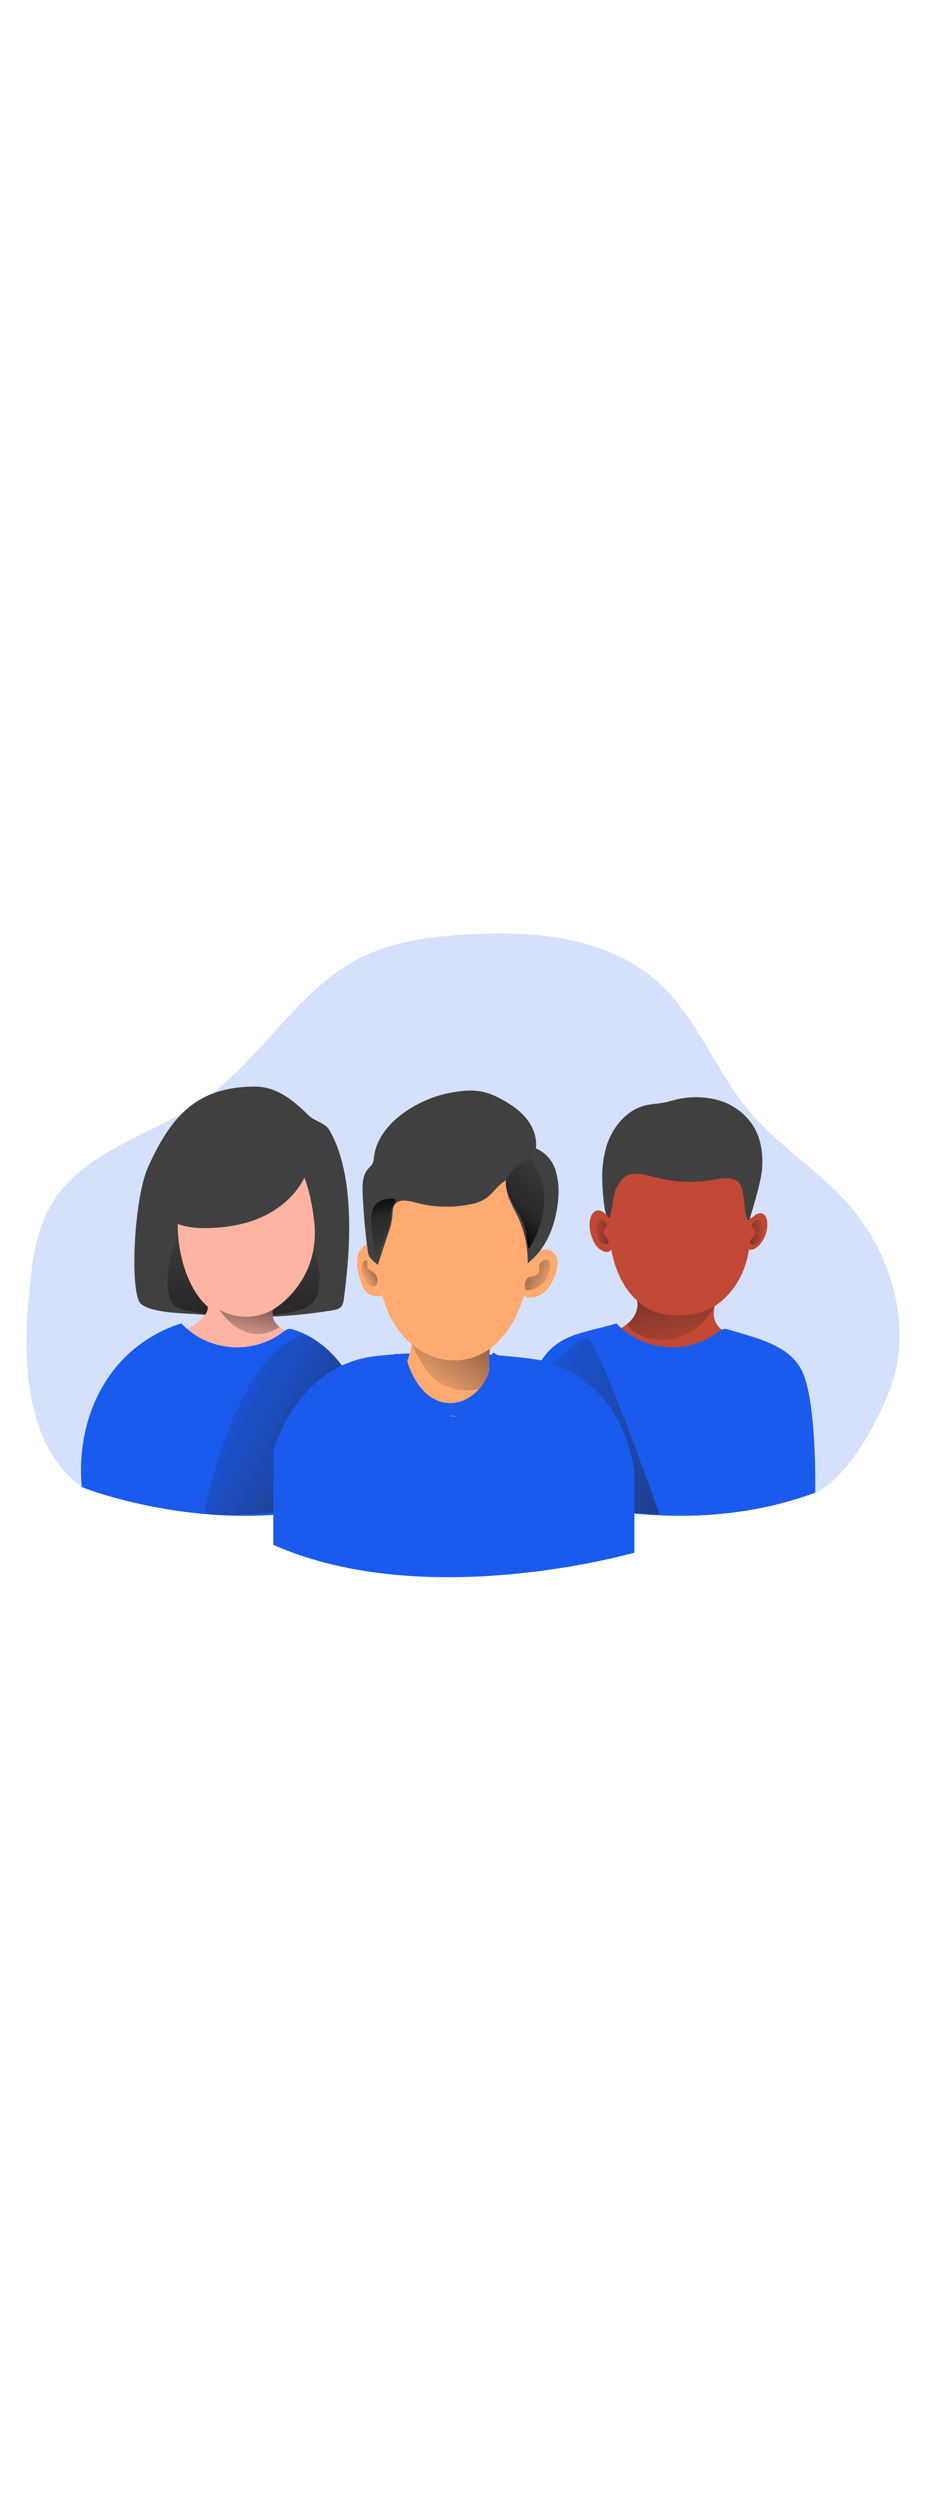<svg id="_0140_user_group" xmlns="http://www.w3.org/2000/svg" xmlns:xlink="http://www.w3.org/1999/xlink" viewBox="0 0 500 500" data-imageid="user-group-70" imageName="User Group" class="illustrations_image" style="width: 188px;"><defs><style>.cls-1_user-group-70{fill:url(#linear-gradient);}.cls-1_user-group-70,.cls-2_user-group-70,.cls-3_user-group-70,.cls-4_user-group-70,.cls-5_user-group-70,.cls-6_user-group-70,.cls-7_user-group-70,.cls-8_user-group-70,.cls-9_user-group-70,.cls-10_user-group-70,.cls-11_user-group-70,.cls-12_user-group-70,.cls-13_user-group-70,.cls-14_user-group-70,.cls-15_user-group-70,.cls-16_user-group-70,.cls-17_user-group-70,.cls-18_user-group-70,.cls-19_user-group-70{stroke-width:0px;}.cls-2_user-group-70{isolation:isolate;opacity:.18;}.cls-2_user-group-70,.cls-19_user-group-70{fill:#68e1fd;}.cls-3_user-group-70{fill:url(#linear-gradient-11-user-group-70);}.cls-4_user-group-70{fill:url(#linear-gradient-12-user-group-70);}.cls-5_user-group-70{fill:url(#linear-gradient-13-user-group-70);}.cls-6_user-group-70{fill:url(#linear-gradient-10-user-group-70);}.cls-7_user-group-70{fill:url(#linear-gradient-4-user-group-70);}.cls-8_user-group-70{fill:url(#linear-gradient-2-user-group-70);}.cls-9_user-group-70{fill:url(#linear-gradient-3-user-group-70);}.cls-10_user-group-70{fill:url(#linear-gradient-8-user-group-70);}.cls-11_user-group-70{fill:url(#linear-gradient-9-user-group-70);}.cls-12_user-group-70{fill:url(#linear-gradient-7-user-group-70);}.cls-13_user-group-70{fill:url(#linear-gradient-5-user-group-70);}.cls-14_user-group-70{fill:url(#linear-gradient-6-user-group-70);}.cls-15_user-group-70{fill:#404040;}.cls-16_user-group-70{fill:#c14834;}.cls-17_user-group-70{fill:#ffaa71;}.cls-18_user-group-70{fill:#ffb4a3;}</style><linearGradient id="linear-gradient-user-group-70" x1="116.22" y1="1509.88" x2="119.41" y2="1551.45" gradientTransform="translate(-31.75 1772.72) scale(1 -1)" gradientUnits="userSpaceOnUse"><stop offset="0" stop-color="#231f20" stop-opacity="0"/><stop offset="1" stop-color="#231f20"/></linearGradient><linearGradient id="linear-gradient-2-user-group-70" x1="162.09" y1="1536.07" x2="160.77" y2="1476.58" xlink:href="#linear-gradient-user-group-70"/><linearGradient id="linear-gradient-3-user-group-70" x1="137.03" y1="1445.79" x2="280.97" y2="1371.76" xlink:href="#linear-gradient-user-group-70"/><linearGradient id="linear-gradient-4-user-group-70" x1="160.95" y1="1469.64" x2="169.76" y2="1510.61" xlink:href="#linear-gradient-user-group-70"/><linearGradient id="linear-gradient-5-user-group-70" x1="282.8" y1="1459.02" x2="522.83" y2="1335.56" xlink:href="#linear-gradient-user-group-70"/><linearGradient id="linear-gradient-6-user-group-70" x1="347.31" y1="1532.58" x2="367.14" y2="1531.59" xlink:href="#linear-gradient-user-group-70"/><linearGradient id="linear-gradient-7-user-group-70" x1="-5201.2" y1="1532.36" x2="-5181.37" y2="1531.37" gradientTransform="translate(-4793.33 1772.72) rotate(-180)" xlink:href="#linear-gradient-user-group-70"/><linearGradient id="linear-gradient-8-user-group-70" x1="395.25" y1="1460.38" x2="375.01" y2="1551.84" xlink:href="#linear-gradient-user-group-70"/><linearGradient id="linear-gradient-9-user-group-70" x1="256" y1="1447.05" x2="300.97" y2="1510.83" xlink:href="#linear-gradient-user-group-70"/><linearGradient id="linear-gradient-10-user-group-70" x1="326.82" y1="1505.33" x2="296.12" y2="1519" xlink:href="#linear-gradient-user-group-70"/><linearGradient id="linear-gradient-11-user-group-70" x1="223.93" y1="1508.05" x2="241.44" y2="1516.86" xlink:href="#linear-gradient-user-group-70"/><linearGradient id="linear-gradient-12-user-group-70" x1="240.08" y1="1519.56" x2="232.15" y2="1553.92" gradientTransform="translate(-31.75 1772.72) scale(1 -1)" gradientUnits="userSpaceOnUse"><stop offset="0" stop-color="#000" stop-opacity="0"/><stop offset=".6" stop-color="#000" stop-opacity=".36"/><stop offset=".99" stop-color="#000"/></linearGradient><linearGradient id="linear-gradient-13-user-group-70" x1="329.65" y1="1567.3" x2="298.15" y2="1532.04" xlink:href="#linear-gradient-12-user-group-70"/></defs><path id="background_user-group-70" class="cls-2_user-group-70 targetColor" d="M43.53,376.09c-38.65-28-29.06-94.85-26.55-116.39,1.4-11.86,4.31-23.71,10.31-33.86,17.28-29.27,54.09-36.66,81.3-55.84,30.27-21.22,49.54-57.82,82.12-74.85,17.93-9.37,38.36-11.91,58.36-13.03,36.32-2.04,76.08,1.4,103.07,27.04,19.52,18.55,29.26,45.92,46.61,66.72,15.29,18.35,35.95,30.93,51.96,48.6,23.78,26.22,35.93,66.33,23.07,99.93-11.94,31.13-30.23,51.55-39.71,54.63-30.44,9.89-96.95,11.09-128.78,13.35-34.12,2.42-64.83-2.88-99.01-2.77-52.74.18-124.7,3.09-162.71-13.57" style="fill: rgb(26, 91, 237);"/><g id="character_3_user-group-70"><path class="cls-15_user-group-70" d="M176.97,282.12c1.74-.29,3.63-.67,4.76-2.01.83-1.19,1.3-2.59,1.35-4.04,2.12-15.94,8.02-62.91-7.69-89.83-2.2-3.85-7.87-4.74-10.92-7.69-7.16-7.03-16.34-15.56-29.02-15.47-30.39.21-44.22,15.25-56.67,42.98-7.56,16.82-9.89,67.77-3.63,72.7,6.59,5.2,23.95,4.78,32.13,5.59,23.23,2.29,46.66,1.54,69.69-2.23Z"/><path class="cls-1_user-group-70" d="M83.58,236.36c-1.12.15-2.18.57-3.11,1.22-.79.71-1.4,1.59-1.79,2.57-3.52,7.73-3.11,16.68,1.1,24.06,0,0,5.18-5.55,5.63-6.12,1.78-2.31,3.36-4.78,4.72-7.36,1.24-2.36,7.76-13.32,4.47-14.67-2.08-.85-8.52-.23-11.02.3Z"/><path class="cls-8_user-group-70" d="M91.02,276.76c-2.41-5.57-1.92-11.93-1.1-17.94.74-5.23,1.8-10.61,4.87-14.91,2.85-3.77,6.78-6.59,11.26-8.1,4.46-1.48,9.1-2.33,13.79-2.53,6.74-.46,13.51-.35,20.23.33,4.73.32,9.37,1.44,13.73,3.3,5.93,2.9,10.66,7.79,13.36,13.82,2.66,6.02,3.56,12.68,2.6,19.19-.22,2.8-1.22,5.49-2.9,7.75-1.97,2.01-4.45,3.45-7.17,4.15-9.89,3.16-20.37,2.92-30.61,2.52-8.49-.33-17.07.15-25.44-1.49-4.9-.96-10.38-.88-12.62-6.09Z"/><path class="cls-18_user-group-70" d="M196.04,379.64c-68.51,27.39-149.2-2.29-149.2-2.29v-16.48c-.62-25.73,13.67-56.26,39.65-63.95,25.99-7.69,24.17-16.69,24.17-16.69-23.38-20.15-26.37-93.23,26.73-90.2,13.18.75,25.88,10.99,29.85,44.13,3.98,33.14-21.97,47.61-21.97,47.61-.71,3.32.57,6.76,3.3,8.79,2.15,1.66,4.62,2.86,7.25,3.53,46.75,16.23,40.21,85.55,40.21,85.55Z"/><path class="cls-15_user-group-70" d="M108.53,238.36c10.35,0,20.81-1.48,30.29-5.61,9.48-4.13,17.93-11.11,22.77-20.24,1.63-2.87,2.58-6.07,2.76-9.36.12-6.22-3.82-12.03-9.06-15.38s-11.58-4.56-17.79-4.82c-13.37-.56-27.18,3.21-37.36,11.9-8.52,7.23-13.69,17.66-14.28,28.82-.49,12.06,12.81,14.69,22.68,14.7Z"/><path class="cls-19_user-group-70 targetColor" d="M202.4,379.08s-5.22-39.46-13.25-55.9c-6.78-13.88-18.07-26.29-32.84-30.82-.82-.31-1.7-.43-2.57-.35-1.08.27-2.07.81-2.89,1.56-16.62,12.51-39.97,10.56-54.3-4.52-17.7,5.48-32.67,17.46-41.89,33.52-9.3,16.01-12.82,35.08-11.12,53.52,0,0,79.75,32.34,158.87,2.99Z" style="fill: rgb(26, 91, 237);"/><path class="cls-9_user-group-70" d="M145.44,389.51s-30.4,3.37-36.58.29c0,0,15.38-82.68,51.99-94.58,0,0,15.87,2.64,28.29,27.95,3.61,7.35-43.71,66.34-43.71,66.34Z"/><path class="cls-7_user-group-70" d="M148.75,291.03c-18.47,11.83-31.34-8.23-31.93-9.23,8.82,4.94,19.57,4.94,28.39,0-.71,3.32.57,6.76,3.3,8.79l.24.44Z"/></g><g id="character_2_user-group-70"><path class="cls-16_user-group-70" d="M339.14,276.76s4.94,12.45-21.02,20.16c-25.96,7.71-40.21,38.23-39.65,63.89v16.55s80.74,29.67,149.2,2.29c0,0,6.59-69.32-40.21-85.58,0,0-9.7-2.86-6.86-14.28,0,0,22.26-12.56,18.26-45.65-4-33.09-16.71-43.37-29.85-44.11-53.07-3.02-53.26,66.58-29.86,86.75Z"/><path class="cls-19_user-group-70 targetColor" d="M434.08,379.08s.99-48.34-7.04-64.76c-6.78-13.88-24.27-17.44-39.04-21.97-.82-.31-1.7-.43-2.57-.35-1.08.28-2.07.81-2.9,1.56-16.62,12.51-39.97,10.56-54.3-4.52-17.71,5.39-31.57,5.28-40.86,21.3-9.3,16.02-13.9,47.3-12.15,65.74-.04.01,79.76,32.35,158.87,3Z" style="fill: rgb(26, 91, 237);"/><path class="cls-13_user-group-70" d="M293.92,310.79s13.4-13.75,18.8-13.81c5.39-.07,38.46,93.71,38.46,93.71l-49.34-2.35-7.91-77.55Z"/><path class="cls-15_user-group-70" d="M322.83,195.14c3.09-10.26,10.76-19.78,21.21-22.16,3.12-.71,6.34-.77,9.48-1.37,1.91-.37,3.78-.93,5.67-1.41,7.75-2.04,15.9-1.97,23.61.22,7.74,2.24,14.37,7.27,18.62,14.12,3.87,6.59,4.96,14.46,4.39,22.06-.56,7.6-4.97,21.07-7.04,28.4-3.69-4.83-1.23-18.55-6.39-21.78-3.67-2.3-8.39-1.25-12.67-.53-9.91,1.7-20.07,1.33-29.83-1.1-4.63-1.16-9.37-2.79-14.04-1.85-4.05.81-5.49,3.92-7.69,7.37-1.56,2.38-2.49,14.28-3.82,16.6-3.1-1.1-3.7-19.95-3.67-22.67-.02-5.38.71-10.74,2.18-15.92Z"/><path class="cls-16_user-group-70" d="M401.65,231.83c.99-.95,2.33-1.44,3.7-1.37,1.05.23,1.94.92,2.42,1.88.47.95.72,1.99.75,3.05.25,4.24-1.13,8.41-3.87,11.66-1.51,1.76-3.75,3.3-6,2.76-.45-.08-.87-.3-1.19-.63-.25-.31-.43-.66-.53-1.04-.88-3.32-.94-6.81-.18-10.16.25-1.46.4-2.89,1.63-3.83,1.02-.79,2.21-1.52,3.26-2.31Z"/><path class="cls-16_user-group-70" d="M322.76,231.23c-1.1-1.1-2.38-2.2-3.93-2.3-1.23,0-2.39.56-3.15,1.52-.76.96-1.26,2.09-1.46,3.3-.52,2.92-.29,5.92.67,8.72,1.1,3.43,3.07,6.9,6.41,8.21,1.17.56,2.55.48,3.64-.23.72-.72,1.17-1.67,1.26-2.68,1.31-6.47,1.52-11.72-3.43-16.54Z"/><path class="cls-14_user-group-70" d="M322.6,243.13c-.77-1-1.58-2.2-1.21-3.43.37-1.23,1.67-1.87,1.68-3.05-.05-.68-.39-1.31-.93-1.73-.63-.58-1.44-.93-2.3-1-.29-.02-.59.04-.85.19-.29.21-.51.51-.63.85-1.29,2.88-.86,6.26.27,9.21.19.56.48,1.08.87,1.53.54.49,1.2.85,1.91,1.02,1.1.35,2.4.36,2.65-1.01.19-.99-.97-1.87-1.47-2.57Z"/><path class="cls-12_user-group-70" d="M400.84,243.35c.77-1,1.58-2.2,1.21-3.43-.37-1.23-1.67-1.87-1.69-3.05.06-.68.4-1.31.94-1.73.63-.59,1.44-.94,2.3-1,.29-.02.58.04.84.19.29.21.52.51.64.85,1.27,2.88.85,6.26-.29,9.21-.35,1.32-1.43,2.31-2.77,2.55-1.1.35-2.4.36-2.66-1.01-.18-.97.93-1.87,1.48-2.57Z"/><path class="cls-10_user-group-70" d="M339.14,276.76s6.25,7.63,19.85,8.03c14.68.44,21.6-4.99,21.6-4.99,0,0-6.47,14.28-22.63,17.47-10.23,2.04-21.73-2.35-23.79-7.69,0,.05,6.7-6.17,4.97-12.82Z"/></g><g id="character_1_user-group-70"><path class="cls-19_user-group-70 targetColor" d="M145.53,406.84v-50.06s11.99-45.05,53.64-50.21c41.65-5.16,86.72,1.71,86.72,1.71,0,0,43.95,5.7,51.92,59.9v42.8s-110.69,32-192.28-4.14Z" style="fill: rgb(26, 91, 237);"/><path class="cls-17_user-group-70" d="M200.68,248.45c-1.78-1.1-3.97-1.86-5.92-1.1-.81.32-1.54.82-2.12,1.46-3.09,3.3-2.91,8.43-1.93,12.82.54,2.47,1.28,4.89,2.2,7.24.38,1.09.94,2.11,1.64,3.03,2.2,2.6,6.04,2.96,9.43,2.56,2-.23,4.23-.84,5.14-2.64.31-.69.49-1.44.53-2.2.91-8.89-1.18-16.48-8.95-21.18Z"/><path class="cls-17_user-group-70" d="M284.47,252.05c2.49-1.74,5.74-3.08,8.54-1.87,2.23,1.13,3.7,3.35,3.86,5.85.13,2.45-.3,4.9-1.25,7.16-.96,2.91-2.47,5.6-4.45,7.94-2,2.35-4.84,3.83-7.91,4.13-3.12.24-6.1-1.34-7.64-4.07-.75-1.78-1.09-3.71-1.01-5.64-.14-1.48.03-2.98.49-4.39,1.21-3.02,6.81-7.34,9.37-9.12Z"/><path class="cls-17_user-group-70" d="M215.99,311.42c-.98,1.68-1.55,3.56-1.67,5.49.07,1.14.35,2.25.81,3.3,4.02,9.89,12.35,14.88,20.38,17.18,2.41.75,4.91,1.16,7.44,1.22,7.58,0,15.07-5.21,19.63-13.61.27-.43.44-.91.49-1.42-.03-.65-.21-1.29-.54-1.86-2.83-6.11-2.32-13.99-1.57-21.16.11-.59.08-1.21-.11-1.78-.23-.44-.62-.77-1.1-.91-4.91-2.07-10.19-.78-15.38-.98-7.14-.26-14.06-3.55-21.22-3.56-3.19,0-3.43,1.19-3.88,5.18-.4,4.45-1.51,8.81-3.3,12.91Z"/><path class="cls-11_user-group-70" d="M216.08,290.86s4.12,16.15,14.11,26.73c9.99,10.58,33.63,8.56,30.84-.89-2.35-7.92,2.05-25.84,2.05-25.84h-47Z"/><path class="cls-17_user-group-70" d="M281.89,260.4c-3.15,26.49-17.88,48.34-39.94,48.34s-39.94-21.63-39.94-48.34,14.18-56.83,36.26-56.83,50.07,2.68,43.62,56.83Z"/><path class="cls-15_user-group-70" d="M195.99,251.67c-1.46-10.48-2.43-21.02-2.89-31.62-.2-4.67-.12-9.89,3.01-13.33.83-.75,1.56-1.6,2.2-2.52.52-1.18.81-2.45.85-3.74,1.19-10.01,8.43-18.37,16.73-24.07,9.1-6.23,19.66-10.02,30.64-10.99,3.53-.38,7.1-.23,10.59.45,3.51.86,6.87,2.21,10,4.01,4.97,2.69,9.75,5.94,13.27,10.35,3.53,4.41,5.69,10.13,4.94,15.72,4.9,2.09,8.67,6.18,10.36,11.23,1.62,5.18,2.14,10.64,1.52,16.03-1.1,12.83-5.98,26.01-16.22,33.81.16-8.97-1.82-17.85-5.8-25.9-1.52-2.74-2.9-5.56-4.14-8.44-1.17-3.08-1.73-6.36-1.67-9.66-4.29,2.29-6.8,6.97-10.84,9.67-2.59,1.57-5.45,2.62-8.44,3.09-9.61,1.9-19.53,1.55-28.98-1.01-3.74-1.01-8.49-2.07-10.84,1.01-1.46,1.9-1.21,4.54-1.41,6.93-.33,2.61-.96,5.17-1.88,7.64l-5.82,17.58c-1.98-1.68-4.8-3.67-5.18-6.25Z"/><path class="cls-6_user-group-70" d="M281.96,264.21c1.22.14,2.44-.16,3.46-.84.53-.25,1-.63,1.35-1.1.9-1.42-.09-3.38.56-4.92.65-1.13,1.79-1.9,3.09-2.07.45-.15.93-.15,1.38,0,.68.46,1.07,1.25,1.01,2.07.22,3.48-.89,6.92-3.12,9.6-2.25,2.67-5.5,4.3-8.99,4.5-.18.02-.36,0-.52-.08-.18-.12-.3-.3-.35-.51-.71-2.02-.29-4.27,1.1-5.9"/><path class="cls-3_user-group-70" d="M195.83,259.68c.51.85,1.53,1.18,2.37,1.67,1.72,1.04,2.79,2.88,2.83,4.89.13,1.34-.63,2.6-1.87,3.12-1.22.34-2.44-.53-3.3-1.46-2.24-2.49-3.39-5.77-3.21-9.11.07-1.1.54-3.87,2.3-3.3,1.41.49.19,3.04.87,4.19Z"/><path class="cls-4_user-group-70" d="M199.79,226.09c-1.18,1.63-1.87,3.56-2.01,5.56-.22,2.9-.12,5.81.31,8.68l1.66,14.93c2.07-7.14,6.94-13.37,8.05-20.72.35-2.34.29-4.78,1.03-7.04.33-.99,2.29-3.43,1.56-4.39s-4.89-.2-5.98.11c-1.8.46-3.42,1.46-4.63,2.88Z"/><path class="cls-5_user-group-70" d="M281.84,201.16c.17-.09.36-.13.55-.11.24.05.38.29.52.51,2.53,4.32,5.1,8.72,6.21,13.61.58,2.7.81,5.47.69,8.23-.28,9.29-3.16,18.31-8.3,26.05-1.03-3.42-.92-7.09-1.75-10.57-1.1-4.72-3.86-8.87-6.26-13.09-2.2-3.85-6.03-10.34-3.24-14.54,2.77-4.44,6.8-7.96,11.58-10.1Z"/><path class="cls-19_user-group-70 targetColor" d="M216.37,307.26s3.97,18.94,18.06,23.35c14.1,4.41,26-9.69,26.44-18.94.44-9.25,2.65-6.59,2.65-6.59l3.53,2.2v34.81l-26.88-3.98-26.44,7.49s-7.05-31.73-3.09-40.54" style="fill: rgb(26, 91, 237);"/></g></svg>